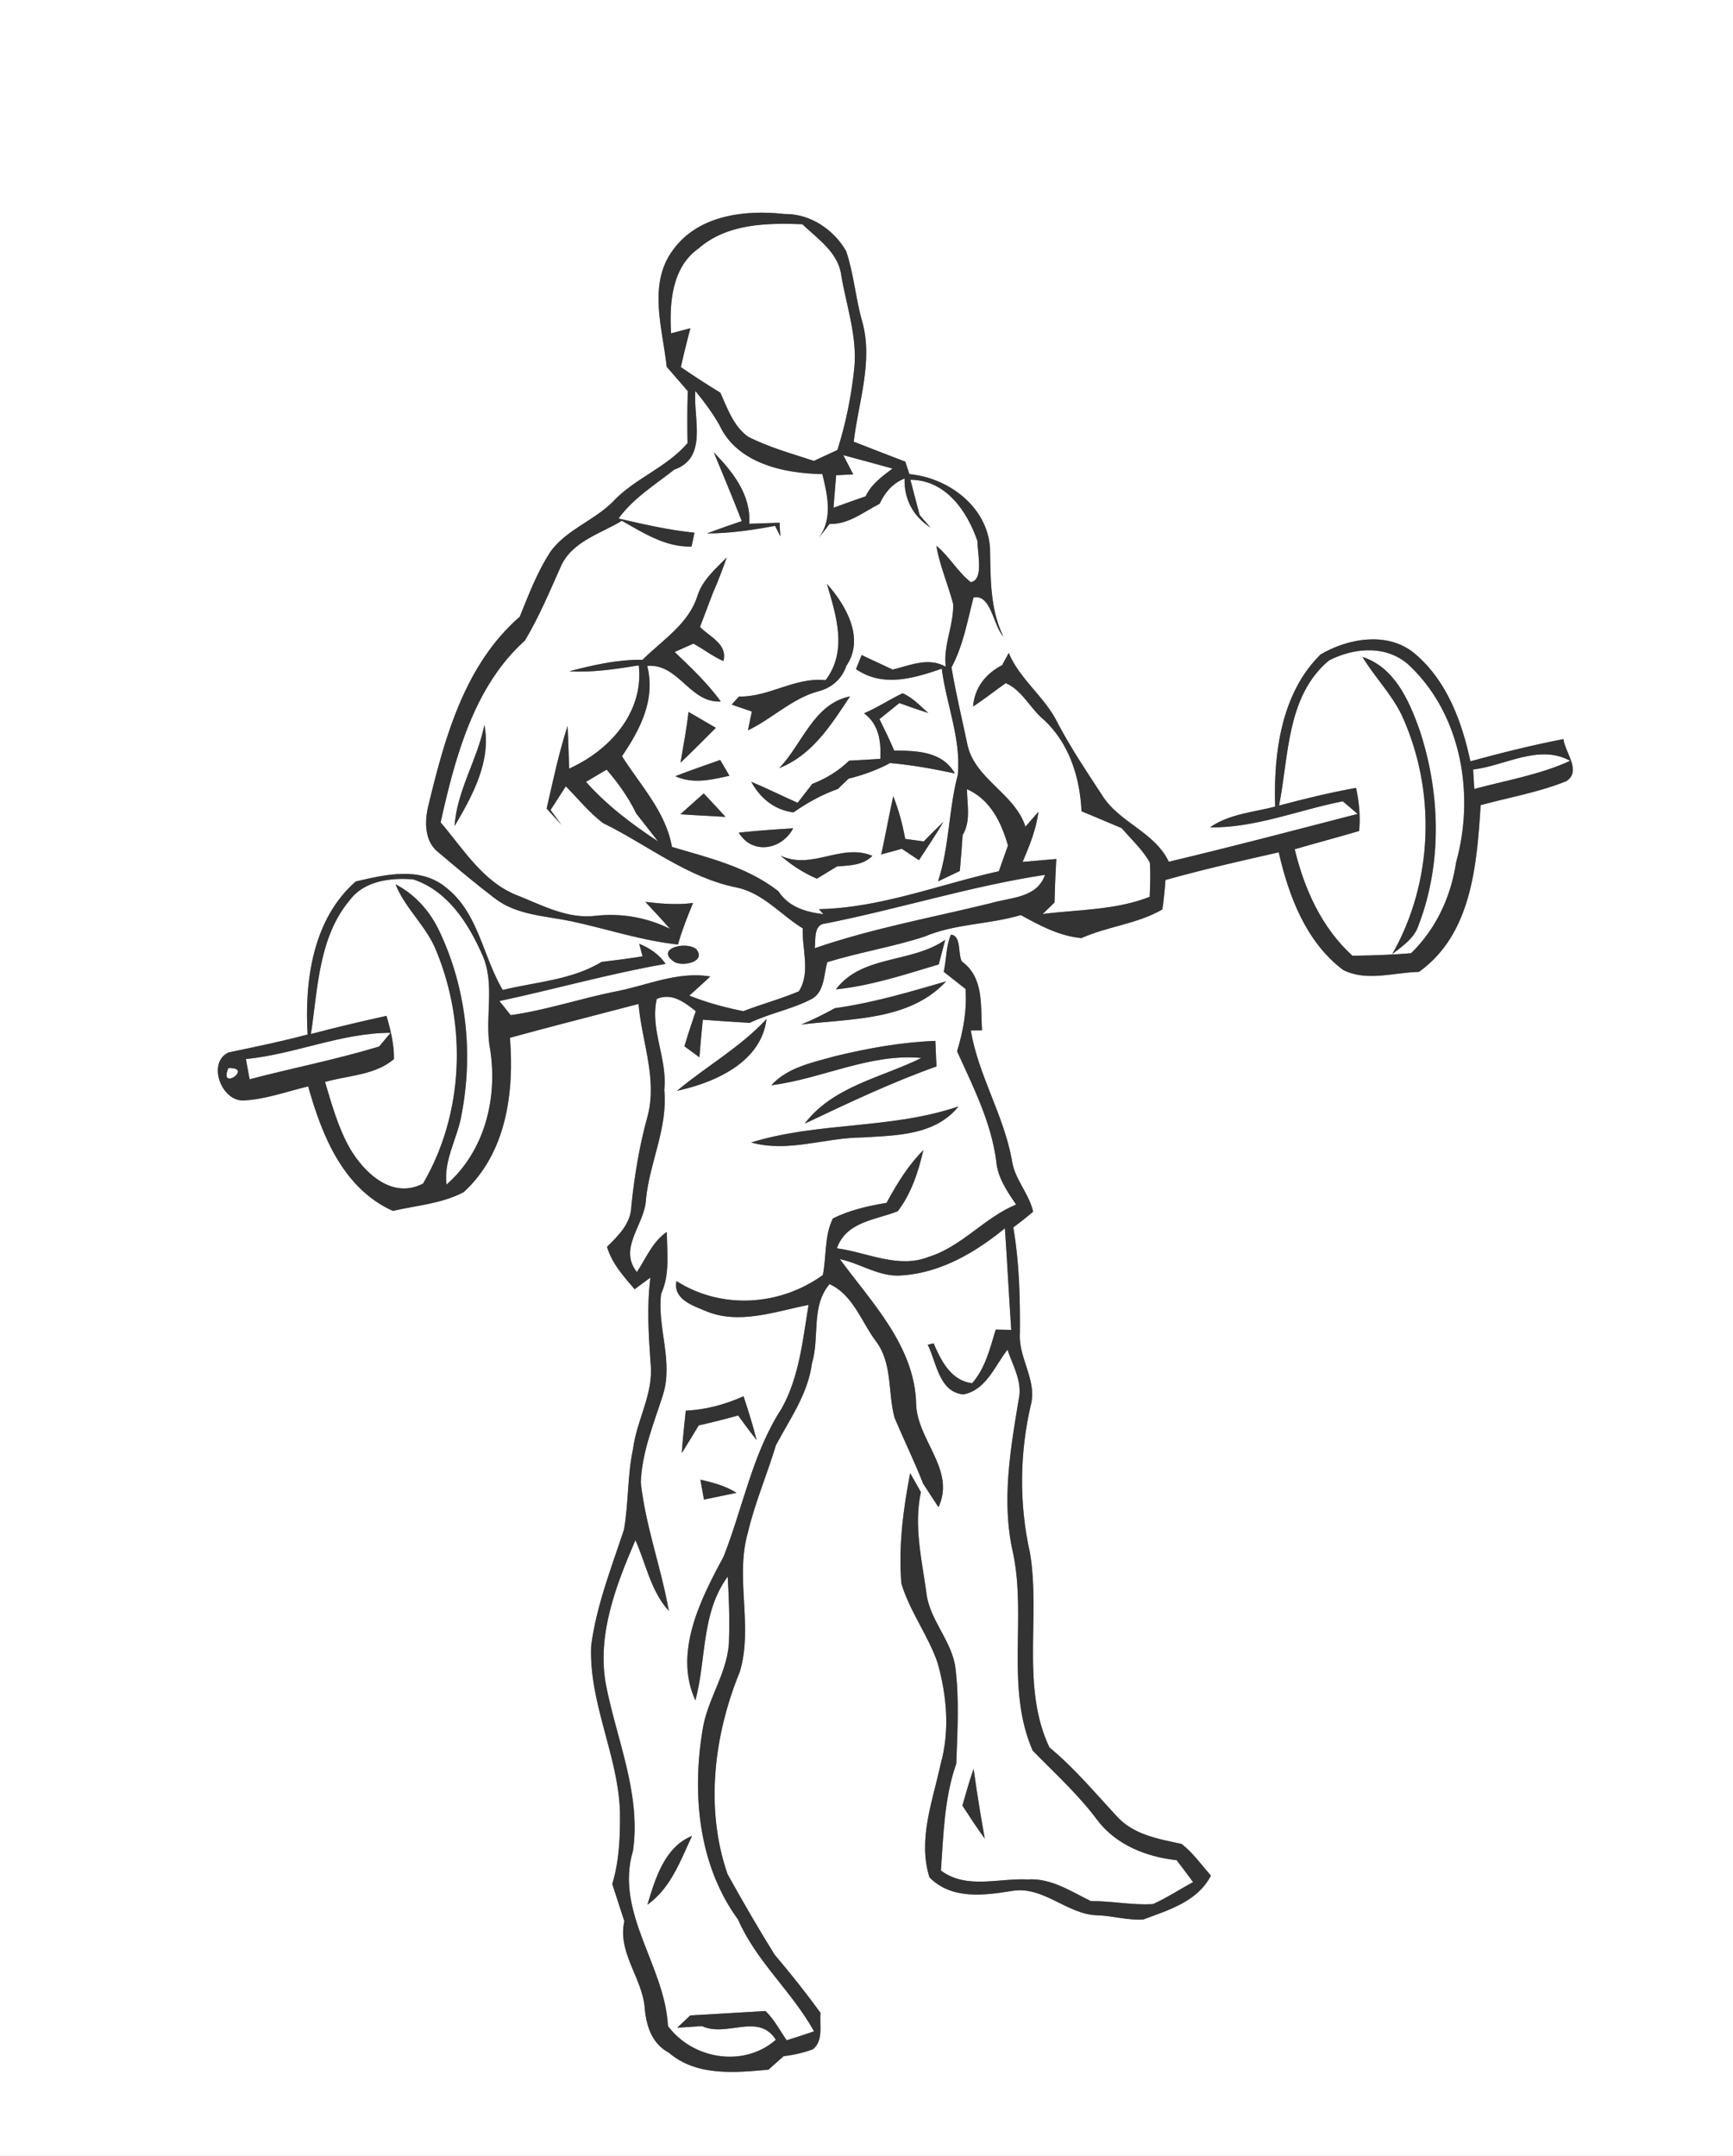 <svg width="221pt" height="275pt" viewBox="0 0 221 275" xmlns="http://www.w3.org/2000/svg"><rect x="0" y="0" width="221" height="275" fill="#808080" stroke="none"/><g fill="#FFF"><path d="M0 0h221v275H0V0m85.84 31.86c-3.27 4.39-1.34 10.01-.82 14.93.9 1.03 1.8 2.07 2.69 3.1-.07 2.21-.07 4.42-.03 6.63-2.7 3.16-6.81 4.52-9.6 7.56-2.39 2.34-5.8 3.49-7.83 6.22-1.71 2.59-2.81 5.51-3.97 8.37-7.02 6.12-9.55 15.38-11.65 24.09-.5 2.02-.52 4.59 1.3 5.98 2.35 1.99 4.72 3.98 7.17 5.85 2.8 2.16 6.45 2.23 9.78 2.93 4.53.97 8.95 2.47 13.58 2.96.51-1.82 1.21-3.56 1.92-5.3-2.03.27-4.07.1-6.09-.14 1.07 1.13 2.13 2.27 3.15 3.44a17.055 17.055 0 00-9.51-1.66c-3.48.42-6.66-1.28-9.79-2.54-4.46-1.65-7.01-5.94-9.95-9.38 1.85-8.26 4.22-17.33 10.74-23.18 1.78-2.96 3.11-6.14 4.51-9.28 1.34-3.31 5.06-4.32 7.87-6.01 2.77 1.57 5.57 3.38 8.88 3.29.1-.44.28-1.32.37-1.77-3.27-.33-6.48-1.07-9.68-1.81 1.88-2.6 4.64-4.28 7.11-6.24 4.34-1.49 2.39-6.63 2.69-10.02 1.13 1.37 2.2 2.81 3.08 4.37 2.26 4.86 8.23 6.16 13.11 6.22.67 2.74 1.35 5.68-.46 8.17.35-.45 1.03-1.35 1.38-1.81 2.42.09 4.33-1.53 6.38-2.56.67-1.44 1.67-2.64 3.19-3.23-.08 2.65 1.08 4.79 3.3 6.26-.35-.4-1.04-1.2-1.38-1.6-.4-1.5-.79-3-1.18-4.5 4.53.02 7.25 4.02 8.56 7.85-.04 1.43.85 4.91-.86 5.21-1.68-1.32-2.73-3.28-4.39-4.64.43 2.55 1.49 4.92 2.14 7.41.1 2.71-1.29 5.28-.94 8.02-2.21-1.26-4.54-.18-6.77.36-1.32-.61-2.64-1.23-3.96-1.85-.18.44-.54 1.34-.72 1.79 3.43 2.37 7.33 1.18 10.94-.05.57 4.53 2.49 8.96 2.04 13.56-1.18 4.47-1.07 9.16-2.52 13.57.7-.33 2.09-1 2.78-1.33.14-1.53.26-3.05.36-4.58 1.09-1.8.55-3.88.56-5.85 2.96 1.3 4.38 4.24 5.22 7.18-.39 1.09-.78 2.19-1.16 3.28-7.64 1.7-15.02 4.67-22.95 4.84l.58.64c-2.26-.27-4.44-.91-5.74-2.92-3.98-3.12-8.85-4.25-13.58-5.66-.77-4.46-4.03-7.86-6.37-11.57 2.33-3.43 4.3-7.22 3.22-11.52 4.02-.33 5.41 4.77 9.38 4.54-1.7-2.34-3.8-4.32-5.88-6.31.79-.37 1.59-.72 2.39-1.07 1.29.7 2.46 1.63 3.82 2.22.59-2.16-1.78-3.09-2.98-4.35.54-1.42 1.07-2.83 1.61-4.25.66-1.51 1.25-3.05 1.8-4.61-1.46 1.48-3.13 2.9-3.76 4.96-1.14 3.54-4.46 5.59-6.98 8.09-3.17-.04-6.3.67-9.35 1.47 2.98.17 5.94-.28 8.87-.76.67 6-3.72 10.86-8.88 13.17-.05-1.82-.12-3.64-.19-5.45-1.13 3.45-1.86 7.01-2.68 10.55.63.68 1.25 1.37 1.88 2.06-.35-.47-1.04-1.41-1.38-1.88.49-.75 1.46-2.27 1.95-3.02 1.56 1.58 2.97 3.35 4.76 4.7 5.66 2.77 10.72 6.95 17.04 8.21 3.35.71 5.6 3.48 8.41 5.21-.11 2.63 1.03 5.67-.5 8.03-2.31.98-4.74 1.63-7.08 2.53-2.35-.46-4.66-1.1-6.89-1.98.9-.8 1.79-1.62 2.68-2.44-4.2-.71-8.17 1.19-12.22 1.94-4.43.9-8.75 2.36-13.23 2.99l-1.44-1.8c7.08-1.51 14.06-3.5 21.19-4.74-.83-1.21-2.01-2.01-3.36-2.56l.42 1.6c-1.73.28-3.47.5-5.22.71-3.83 2.32-8.36 2.54-12.61 3.58-2.55-4.29-3.1-9.89-7.27-13.1-3.27-2.69-7.74-1.61-11.47-.74-5.47 4.77-6.55 12.65-6.14 19.52-3.34.89-6.72 1.58-10.09 2.29-2.74 1.26-.96 6.32 2.02 6.12 2.79-.17 5.44-1.15 8.14-1.79 1.76 6.27 4.45 13.01 10.8 15.88 3.02-.7 6.28-.93 9.04-2.4 5.43-4.98 6.45-12.69 5.89-19.68 5.45-1.5 10.93-2.88 16.4-4.32.4 4.77 2.41 9.48 1.16 14.3-1.05 3.76-1.68 7.62-2.08 11.51-.05 2.19-1.65 3.74-3.1 5.17.62 2.12 2.11 3.76 3.52 5.41.5-.37 1.51-1.11 2.01-1.48-.46 3.66-.23 7.33.03 10.99.4 3.8-1.78 7.17-2.24 10.86-.73 3.39-.56 6.9-1.16 10.3-1.6 4.86-3.51 9.68-4.18 14.79-.32 7.25 3.41 13.92 3.67 21.11.04 3.12-.07 6.29-.98 9.3.51 1.58 1.03 3.16 1.54 4.75-.89 3.96 2.23 7.15 2.59 10.96.17 2.28.9 4.66 3.07 5.79 3.5 3.04 8.43 2.58 12.72 2.18.64-.58 1.29-1.15 1.94-1.72 1.28-.15 2.53-.44 3.73-.88 1.38-1.13.81-3.09.97-4.63-1.85-2.57-3.82-5.03-5.86-7.44-2.09-3.37-4.08-6.81-6-10.27-2.89-8.35-1.74-17.73 1.56-25.8 1.74-5.78-.62-11.92 1.02-17.72.9-3.82 2.46-7.44 3.59-11.19 1.78-3.36 4.09-6.55 4.59-10.44 1.02-3.32-.16-7.29 2.25-10.11 2.98 1.34 4.06 4.81 5.91 7.28 2.14 2.83 1.5 6.54 2.38 9.77 1.19 2.82 2.53 5.57 3.65 8.41.49.75 1.46 2.25 1.95 2.99 2.22-4.78-2.72-8.51-2.85-13.18-.17-7.32-5.63-12.89-9.73-18.46 2.69.56 5.12 2.36 7.96 2.07 4.93-.33 9.35-2.94 13.09-6 .3 4.31.51 8.64.81 12.96l-1.98-.04c-.73 2.38-1.32 4.92-3.01 6.84-2.71-.34-3.95-2.86-4.91-5.08-.19.04-.56.13-.75.17 1.13 2.26 1.43 6.04 4.55 6.34 2.91-.57 3.99-3.62 5.62-5.71.62 1.89 1.74 3.75 1.52 5.82-1.1 6.6-2.35 13.47-.81 20.11 1.74 8.33-.98 17.18 2.5 25.21 2.82 2.89 5.83 5.61 8.25 8.87 2.4 3.17 6.26 4.69 10.11 5.11.71.92 1.41 1.86 2.1 2.8-1.71.91-3.34 2.01-5.12 2.8-2.65.17-5.27-.41-7.91-.38-2.56-1.24-5.1-2.97-8.07-2.76-3.7-.19-7.82 1.29-11.06-1.14.33-4.57.42-9.26 1.96-13.63.14-4.05.39-8.12-.1-12.14-.42-3.53-3.34-6.17-3.72-9.71-.58-4.22-1.62-8.52-.69-12.79-.45-.81-.91-1.62-1.37-2.42-.89 4.62-1.51 9.37-1.12 14.08 1.07 3.57 3.4 6.59 4.61 10.1 1.19 4.19 1.58 8.71.39 12.95-1.01 4.7-2.93 9.62-1.42 14.43 2.81 2.86 6.96 2.31 10.54 1.73 4.01-.67 7.02 3.03 10.9 3.11 1.95.07 3.88.67 5.84.53 3.24-1.21 6.9-2.28 8.61-5.59-1.21-1.38-2.28-2.9-3.73-4.04-2.97-.64-6.16-1.17-8.3-3.56-2.78-3-5.4-6.14-8.56-8.75-3.65-7.72-1.12-16.63-2.48-24.82-1.42-6.29-1.33-12.91.18-19.17.59-3.06-1.66-5.77-1.47-8.82.04-4.52-.07-9.06-.84-13.53.87-.63 1.71-1.3 2.53-2-.52-2.33-2.36-4.13-2.7-6.52-1.02-5.76-4.27-10.83-5.25-16.6.35-.01 1.07-.01 1.43-.02-.2-3.12.29-6.69-2.57-8.78-.53-.95-.03-3.3-1.39-3.42-.64 1.49-.57 3.17-.92 4.74.92.73 1.85 1.46 2.78 2.19.19 2.7-.29 5.37-1.08 7.95 2.05 4.52 4.36 9.06 5 14.04.18 2.09 1.39 3.83 2.53 5.51-4.05 1.67-6.91 5.35-11.14 6.67-3.88 1.55-7.86-.58-11.72-1.09 1.22-3.42 4.9-3.59 7.77-4.73 1.73-2.27 2.63-5.05 3.26-7.79-1.95 1.95-3.38 4.31-4.69 6.72-2.35.4-4.71.92-6.85 2-1.09 2.2-.8 4.83-1.28 7.21-5.45 3.94-12.91 4.44-18.66.77-.46 2.22 1.89 3.07 3.54 3.74 4.29 1.92 8.97.15 13.3-.7-.74 4.48-1.18 9.18-3.43 13.21-3.73 5.74-4.93 12.62-7.41 18.91-2.92 5.41-6.4 12.22-3.59 18.32 1.42-5.28.72-11.13 4.12-15.78.15 2.64.26 5.29.17 7.94-.01 3.95-2.54 7.28-3.28 11.08-1.5 8.37-.72 17.66 4.43 24.72 2.34 5.36 6.88 9.19 9.69 14.26-1.16.4-2.32.78-3.49 1.14-.87-1.26-1.59-2.66-2.7-3.73-3.2.18-6.4.39-9.59.56-.42.39-1.25 1.17-1.66 1.57l3.15-.21c3.15 1.49 7.2-1.78 9.42 1.75-4.1 3.58-10.58 2.51-13.76-1.76-.38-7.69-6.81-14.49-4.46-22.33 1.06-7.29-2.11-14.25-3.46-21.28-1.14-6.36 1.31-12.61 3.77-18.36 1.36 3.02 1.95 6.49 4.26 9.01-.97-5.5-2.96-10.78-3.57-16.35.13-3.9 1.66-7.52 2.82-11.19 1.36-4.24-.76-8.65-.23-12.91 1.15-2.48.74-5.24.73-7.88-1.83 1.24-2.64 3.34-3.82 5.12-2.44-3.08 1.04-6.07 1.16-9.31.47-4.71 2.81-9.12 2.33-13.93.44-3.94-1.86-7.73-.95-11.61 1.96-.8 3.5.42 4.97 1.57-.51 1.48-1 2.97-1.45 4.48.64.46 1.27.93 1.91 1.4.13-1.6.27-3.19.44-4.79 2 .15 3.99.29 5.98.4 2.58-1.24 5.44-1.74 7.97-3.08 1.59-.96 1.46-3.08 1.92-4.66 4.09-1.26 8.33-1.94 12.39-3.26 3.9-1.66 8.25-1.54 12.29-2.75 2.42 1.34 4.92 2.68 7.73 2.94 3.34-1.5 7.13-1.8 10.32-3.66.18-1.25.31-2.5.39-3.75 4.78-1.34 9.61-2.44 14.45-3.53 1.28 5.58 3.47 11.43 8.21 15 2.99 1.53 6.49.31 9.67.25 6.75-4.82 7.38-13.71 7.87-21.27 3.64-.99 7.41-1.64 10.91-3.05 1.99-1.26-.14-3.67-.36-5.37-4 .77-7.94 1.76-11.86 2.83-1.08-5.04-2.97-10.21-6.99-13.65-3.39-2.97-8.57-2.08-12.13.03-5.03 4.97-5.99 12.65-5.78 19.4-2.8.72-5.87.94-8.31 2.65 5.82.07 11.3-2.22 16.94-3.33l1.89 1.61c-8.01 2.07-16.02 4.19-24.08 6.1-1.84-3.85-6.37-4.99-8.54-8.54-1.97-3.01-3.98-6.01-5.65-9.19-1.61-3.3-4.79-5.49-6.22-8.9-.21.39-.63 1.17-.85 1.56-2.09 1.08-3.51 2.87-3.7 5.27 1.43-.93 2.77-2 4.17-2.98 2.07.87 3.15 3.28 4.89 4.7 3.22 3.01 4.57 7.34 4.77 11.64 1.71.7 3.41 1.44 5.12 2.15 1.22 1.43 2.66 2.73 3.59 4.39.12 1.45.03 2.91-.01 4.37-4.35 1.72-9.09 1.62-13.66 2.2.38-.37 1.14-1.1 1.52-1.47.04-1.85.12-3.7.22-5.55-1.07.09-3.22.28-4.29.37.88-2.06 1.73-4.16 2.02-6.4-.41.48-1.25 1.43-1.66 1.91-1.39-4.31-6.56-6.1-7.43-10.61-.68-3.24-1.46-6.45-2-9.71 1.5-2.79 2.02-5.91 2.81-8.92 2.25-.44 2.47 3.52 3.79 4.96-1.71-3.54-1.61-7.44-1.69-11.27-.35-5.27-5.29-8.96-10.28-9.42l-.52-1.59c-2.2-.84-4.39-1.7-6.58-2.55.6-5.08 2.5-10.24 1.08-15.34-.85-2.95-1.06-6.06-2.05-8.97-1.58-2.76-4.59-4.78-7.84-4.73-5.05-.57-11 .13-14.22 4.56m5.18 25.83c1.21 2.92 2.43 5.83 3.57 8.78-1.49.5-2.97 1.02-4.43 1.57 2.92 0 5.82-.43 8.68-.97l.68 1.35c-.05-.58-.08-1.16-.11-1.74-.97.03-2.9.1-3.86.13.23-3.71-2.11-6.63-4.53-9.12m14.43 16.79c1.18 4.02 2.67 8.55-.17 12.28-3.89-.42-7.2 2.17-11.05 2.09-.23.25-.69.77-.92 1.03l2.57.88c-.13.6-.38 1.8-.5 2.4 3.07-1.47 5.54-4 8.87-4.95 1.74-.41 3.11-1.57 3.68-3.28 2.38-3.47-.03-7.73-2.48-10.45m4.73 16.51c1.9 1.37 2.2 3.61 2.08 5.81-1.33.08-2.66.16-3.98.23-1.34 1.31-2.94 2.28-4.69 2.96-.62.8-1.25 1.6-1.87 2.41-1.99-.87-3.92-1.85-5.92-2.68 1.15 2.1 2.97 3.61 5.39 3.9 1.76-1.22 3.63-2.27 5.65-2.98.35-.33 1.04-.99 1.38-1.32 1.83-.45 3.62-1.09 5.29-1.99 2.78.25 5.53.74 8.26 1.33-1.61-2.84-4.86-2.9-7.74-2.92-.58-1.36-1.22-2.69-1.88-4.01.85-.68 1.69-1.36 2.54-2.05 1.22.45 2.45.87 3.69 1.27-1.04-.91-2-1.97-3.28-2.52-1.67.8-3.21 1.83-4.92 2.56m-10.81 6.99c4.24-1.68 6.62-5.53 9.03-9.15-4.64.94-6.06 6.06-9.03 9.15M87.8 90.81c-.24 2.18-.66 4.32-1.02 6.48 1.54-1.45 3.01-2.96 4.51-4.45l-3.49-2.03m-26.03 1.67c-.89 4.42-3.51 8.38-3.8 12.89 2.28-3.86 4.7-8.27 3.8-12.89m24.35 6.53c2.24 1.03 4.62.46 6.9-.06-.29-.5-.89-1.51-1.18-2.01-1.91.68-3.83 1.33-5.72 2.07m3.62 2.2c-.99.88-1.99 1.76-2.97 2.65 1.91.14 3.83.22 5.75.34-.92-1.01-1.84-2.01-2.78-2.99m24.17.35c-.54 2.47-.99 4.96-1.53 7.43.65-.18 1.96-.54 2.62-.72.54.36 1.64 1.09 2.19 1.45 1.06-1.62 2.14-3.22 3.12-4.89-.85.82-1.69 1.65-2.51 2.5l-2.36-.32c-.35-1.87-.83-3.69-1.53-5.45m-19.7 4.65c1.75 2.88 5.5 2.18 6.94-.55-2.32.13-4.63.31-6.94.55m5.35 2.94c1.37 1.21 2.92 2.2 4.61 2.93.64-.39 1.93-1.17 2.57-1.56 1.59-.13 3.31-.13 4.51-1.35-3.97-1.66-7.73 1.86-11.69-.02m-13.55 13.56c1.04.6 4.07.01 2.8-1.62-1.3-1.12-5.36-.07-2.8 1.62m20.59 3.49c4.49-.46 8.8-1.9 13.11-3.18.21-.78.62-2.36.83-3.14-4.3 3.02-10.58 1.88-13.94 6.32m-.13 2.4c-1.39.77-2.82 1.48-4.3 2.09 6.31-.79 13.81-.45 18.48-5.51-4.67 1.36-9.35 2.75-14.18 3.42m-20.13 10.54c4.8-1.04 10.74-3.62 11.41-9.16-3.36 3.63-7.67 6.02-11.41 9.16m20.13-4.41c-2.87.8-6 1.41-8.11 3.7 6.44-.81 12.56-4.09 19.14-3.48-5.06 2.51-11.29 3.62-14.88 8.38 5.52-2.62 11.04-5.24 16.81-7.3-.07-1.09-.1-2.17-.15-3.26-4.33.17-8.61.94-12.81 1.96m-10.68 11c4.73 1.32 9.43-.62 14.18-.64 4.32-.26 9.31-.26 12.26-3.96-8.56 2.93-17.84 1.95-26.44 4.6m-8.34 34.21c-.19 1.8-.38 3.61-.51 5.42.73-1.17 1.45-2.35 2.16-3.54 1.69-.38 3.37-.8 5.03-1.27.76 1.06 1.54 2.11 2.35 3.14-.46-1.89-1.06-3.74-1.66-5.59-2.33 1.05-4.8 1.72-7.37 1.84m1.87 8.8c.11.64.34 1.91.45 2.54 1.04-.21 3.11-.64 4.15-.86-1.4-.89-3.01-1.31-4.6-1.68m33.41 41.57c.93 1.42 1.84 2.85 2.85 4.21-.53-2.96-1.01-5.92-1.42-8.89-.54 1.54-.98 3.11-1.43 4.68m-40.17 12.65c2.98-2.12 4.21-5.61 5.69-8.78-3.52 1.44-4.69 5.47-5.69 8.78z"/><path d="M89.05 31.72c3.64-3.2 8.69-3.29 13.27-3.12 1.97 1.89 4.61 3.62 4.97 6.57.67 3.95 2.08 7.86 1.64 11.92-.38 3.49-1.07 6.96-2.14 10.31-1 .46-2 .93-3 1.39-2.83-.93-5.74-1.73-8.4-3.09-1.86-1.35-2.62-3.6-3.53-5.61a110.75 110.75 0 01-5.03-3.26c.36-1.66.78-3.31 1.21-4.96-.61.16-1.85.49-2.46.65-.22-3.81.06-8.37 3.47-10.8zM107.54 58.06c2.1.56 4.19 1.13 6.28 1.71-1.34 1-2.7 1.99-3.43 3.54-1.37.47-2.74.96-4.1 1.46.09-1.04.25-3.11.34-4.15.54-.03 1.64-.08 2.18-.11-.32-.61-.95-1.84-1.27-2.45zM169.49 84.24c3.36-1.72 7.63-2 10.47.87 6.46 6.31 8.11 16.38 5.73 24.88-.66 4.4-2.54 8.48-5.74 11.6-2.49.21-4.99.29-7.48.32-3.93-3.58-6.13-8.49-7.36-13.58 2.73-.8 5.48-1.52 8.21-2.33.19-1.85 0-3.69-.39-5.5-3.31.6-6.58 1.39-9.82 2.26 1.26-6.32.95-14 6.38-18.52m4.26-.44c1.54 2.55 3.69 4.71 5 7.41 4.42 9.64 4.05 21.26-1.21 30.5 1.32-1.04 2.85-2.04 3.38-3.74 3.04-7.98 2.75-17.03.04-25.06-1.32-3.66-3.19-7.83-7.21-9.11zM187.86 98.16c4.09-.49 8.4-3.3 12.38-1.11-3.89 1.78-8.13 2.48-12.23 3.59-.04-.62-.11-1.86-.15-2.48zM74.73 99.73c.66-.39 1.97-1.17 2.63-1.56 1.47 1.71 2.79 3.55 3.77 5.59.92 1.19 1.87 2.37 2.79 3.57-3.33-2.19-6.54-4.61-9.19-7.6zM44.66 114.75c1.85-2.42 5.21-2.81 8.03-2.58 4.38 1.44 7.02 5.57 8.79 9.57 1.76 3.87.24 8.16 1.04 12.21.95 6.2-.74 12.93-5.58 17.15-.4-3.17 1.46-5.99 1.94-9.04 1.48-7.73.58-15.99-2.78-23.13-1.18-2.6-3.11-4.81-5.66-6.13 1.25 3.13 3.99 5.38 5.22 8.54 3.88 9.47 3.49 20.72-1.71 29.63-3.89 2.04-7.44-1.29-9.31-4.45-1.51-2.65-2.32-5.61-3.19-8.51 2.94-.84 6.38-.85 8.79-2.92.02-1.88-.43-3.72-.95-5.51-3.22.71-6.44 1.47-9.64 2.32.89-5.85.98-12.41 5.01-17.15zM105.27 117.8c9.38-1.86 18.54-4.77 28-6.21-1.03 2.97-4.38 2.87-6.86 3.6-7.52 1.85-15.18 3.23-22.51 5.76.15-1.01-.21-3.05 1.37-3.15z"/><path d="M31.36 135.09c6.25-.62 12.14-3.34 18.45-3.35-.37.44-1.1 1.31-1.46 1.75-5.43 1.65-11.03 2.74-16.52 4.18-.12-.65-.35-1.94-.47-2.58zM29.12 136.24c3.29-.11-1.28 3.07 0 0z"/></g><g fill="#333"><path d="M85.84 31.86c3.22-4.43 9.17-5.13 14.22-4.56 3.25-.05 6.26 1.97 7.84 4.73.99 2.91 1.2 6.02 2.05 8.97 1.42 5.1-.48 10.26-1.08 15.34 2.19.85 4.38 1.71 6.58 2.55l.52 1.59c4.99.46 9.93 4.15 10.28 9.42.08 3.83-.02 7.73 1.69 11.27-1.32-1.44-1.54-5.4-3.79-4.96-.79 3.01-1.31 6.13-2.81 8.92.54 3.26 1.32 6.47 2 9.71.87 4.51 6.04 6.3 7.43 10.61.41-.48 1.25-1.43 1.66-1.91-.29 2.24-1.14 4.34-2.02 6.4 1.07-.09 3.22-.28 4.29-.37-.1 1.85-.18 3.7-.22 5.55-.38.37-1.14 1.1-1.52 1.47 4.57-.58 9.31-.48 13.66-2.2.04-1.46.13-2.92.01-4.37-.93-1.66-2.37-2.96-3.59-4.39-1.71-.71-3.41-1.45-5.12-2.15-.2-4.3-1.55-8.63-4.77-11.64-1.74-1.42-2.82-3.83-4.89-4.7-1.4.98-2.74 2.05-4.17 2.98.19-2.4 1.61-4.19 3.7-5.27.22-.39.64-1.17.85-1.56 1.43 3.41 4.61 5.6 6.22 8.9 1.67 3.18 3.68 6.18 5.65 9.19 2.17 3.55 6.7 4.69 8.54 8.54 8.06-1.91 16.07-4.03 24.08-6.1l-1.89-1.61c-5.64 1.11-11.12 3.4-16.94 3.33 2.44-1.71 5.51-1.93 8.31-2.65-.21-6.75.75-14.43 5.78-19.4 3.56-2.11 8.74-3 12.13-.03 4.02 3.44 5.91 8.61 6.99 13.65 3.92-1.07 7.86-2.06 11.86-2.83.22 1.7 2.35 4.11.36 5.37-3.5 1.41-7.27 2.06-10.91 3.05-.49 7.56-1.12 16.45-7.87 21.27-3.18.06-6.68 1.28-9.67-.25-4.74-3.57-6.93-9.42-8.21-15-4.84 1.09-9.67 2.19-14.45 3.53-.08 1.25-.21 2.5-.39 3.75-3.19 1.86-6.98 2.16-10.32 3.66-2.81-.26-5.31-1.6-7.73-2.94-4.04 1.21-8.39 1.09-12.29 2.75-4.06 1.32-8.3 2-12.39 3.26-.46 1.58-.33 3.7-1.92 4.66-2.53 1.34-5.39 1.84-7.97 3.08-1.99-.11-3.98-.25-5.98-.4-.17 1.6-.31 3.19-.44 4.79-.64-.47-1.27-.94-1.91-1.4.45-1.51.94-3 1.45-4.48-1.47-1.15-3.01-2.37-4.97-1.57-.91 3.88 1.39 7.67.95 11.61.48 4.81-1.86 9.22-2.33 13.93-.12 3.24-3.6 6.23-1.16 9.31 1.18-1.78 1.99-3.88 3.82-5.12.01 2.64.42 5.4-.73 7.88-.53 4.26 1.59 8.67.23 12.91-1.16 3.67-2.69 7.29-2.82 11.19.61 5.57 2.6 10.85 3.57 16.35-2.31-2.52-2.9-5.99-4.26-9.01-2.46 5.75-4.91 12-3.77 18.36 1.35 7.03 4.52 13.99 3.46 21.28-2.35 7.84 4.08 14.64 4.46 22.33 3.18 4.27 9.66 5.34 13.76 1.76-2.22-3.53-6.27-.26-9.42-1.75l-3.15.21c.41-.4 1.24-1.18 1.66-1.57 3.19-.17 6.39-.38 9.59-.56 1.11 1.07 1.83 2.47 2.7 3.73 1.17-.36 2.33-.74 3.49-1.14-2.81-5.07-7.35-8.9-9.69-14.26-5.15-7.06-5.93-16.35-4.43-24.72.74-3.8 3.27-7.13 3.28-11.08.09-2.65-.02-5.3-.17-7.94-3.4 4.65-2.7 10.5-4.12 15.78-2.81-6.1.67-12.91 3.59-18.32 2.48-6.29 3.68-13.17 7.41-18.91 2.25-4.03 2.69-8.73 3.43-13.21-4.33.85-9.01 2.62-13.3.7-1.65-.67-4-1.52-3.54-3.74 5.75 3.67 13.21 3.17 18.66-.77.48-2.38.19-5.01 1.28-7.21 2.14-1.08 4.5-1.6 6.85-2 1.31-2.41 2.74-4.77 4.69-6.72-.63 2.74-1.53 5.52-3.26 7.79-2.87 1.14-6.55 1.31-7.77 4.73 3.86.51 7.84 2.64 11.72 1.09 4.23-1.32 7.09-5 11.14-6.67-1.14-1.68-2.35-3.42-2.53-5.51-.64-4.98-2.95-9.52-5-14.04.79-2.58 1.27-5.25 1.08-7.95-.93-.73-1.86-1.46-2.78-2.19.35-1.57.28-3.25.92-4.74 1.36.12.86 2.47 1.39 3.42 2.86 2.09 2.37 5.66 2.57 8.78-.36.01-1.08.01-1.43.02.98 5.77 4.23 10.84 5.25 16.6.34 2.39 2.18 4.19 2.7 6.52-.82.7-1.66 1.37-2.53 2 .77 4.47.88 9.01.84 13.53-.19 3.05 2.06 5.76 1.47 8.82-1.51 6.26-1.6 12.88-.18 19.17 1.36 8.19-1.17 17.1 2.48 24.82 3.16 2.61 5.78 5.75 8.56 8.75 2.14 2.39 5.33 2.92 8.3 3.56 1.45 1.14 2.52 2.66 3.73 4.04-1.71 3.31-5.37 4.38-8.61 5.59-1.96.14-3.89-.46-5.84-.53-3.88-.08-6.89-3.78-10.9-3.11-3.58.58-7.73 1.13-10.54-1.73-1.51-4.81.41-9.73 1.42-14.43 1.19-4.24.8-8.76-.39-12.95-1.21-3.51-3.54-6.53-4.61-10.1-.39-4.71.23-9.46 1.12-14.08.46.8.92 1.61 1.37 2.42-.93 4.27.11 8.57.69 12.79.38 3.54 3.3 6.18 3.72 9.71.49 4.02.24 8.09.1 12.14-1.54 4.37-1.63 9.06-1.96 13.63 3.24 2.43 7.36.95 11.06 1.14 2.97-.21 5.51 1.52 8.07 2.76 2.64-.03 5.26.55 7.91.38 1.78-.79 3.41-1.89 5.12-2.8-.69-.94-1.39-1.88-2.1-2.8-3.85-.42-7.71-1.94-10.11-5.11-2.42-3.26-5.43-5.98-8.25-8.87-3.48-8.03-.76-16.88-2.5-25.21-1.54-6.64-.29-13.51.81-20.11.22-2.07-.9-3.93-1.52-5.82-1.63 2.09-2.71 5.14-5.62 5.71-3.12-.3-3.42-4.08-4.55-6.34.19-.04.56-.13.75-.17.96 2.22 2.2 4.74 4.91 5.08 1.69-1.92 2.28-4.46 3.01-6.84l1.98.04c-.3-4.32-.51-8.65-.81-12.96-3.74 3.06-8.16 5.67-13.09 6-2.84.29-5.27-1.51-7.96-2.07 4.1 5.57 9.56 11.14 9.73 18.46.13 4.67 5.07 8.4 2.85 13.18-.49-.74-1.46-2.24-1.95-2.99-1.12-2.84-2.46-5.59-3.65-8.41-.88-3.23-.24-6.94-2.38-9.77-1.85-2.47-2.93-5.94-5.91-7.28-2.41 2.82-1.23 6.79-2.25 10.11-.5 3.89-2.81 7.08-4.59 10.44-1.13 3.75-2.69 7.37-3.59 11.19-1.64 5.8.72 11.94-1.02 17.72-3.3 8.07-4.45 17.45-1.56 25.8 1.92 3.46 3.91 6.9 6 10.27 2.04 2.41 4.01 4.87 5.86 7.44-.16 1.54.41 3.5-.97 4.63-1.2.44-2.45.73-3.73.88-.65.57-1.3 1.14-1.94 1.72-4.29.4-9.22.86-12.72-2.18-2.17-1.13-2.9-3.51-3.07-5.79-.36-3.81-3.48-7-2.59-10.96-.51-1.59-1.03-3.17-1.54-4.75.91-3.01 1.02-6.18.98-9.3-.26-7.19-3.99-13.86-3.67-21.11.67-5.11 2.58-9.93 4.18-14.79.6-3.4.43-6.91 1.16-10.3.46-3.69 2.64-7.06 2.24-10.86-.26-3.66-.49-7.33-.03-10.99-.5.37-1.51 1.11-2.01 1.48-1.41-1.65-2.9-3.29-3.52-5.41 1.45-1.43 3.05-2.98 3.1-5.17.4-3.89 1.03-7.75 2.08-11.51 1.25-4.82-.76-9.53-1.16-14.3-5.47 1.44-10.95 2.82-16.4 4.32.56 6.99-.46 14.7-5.89 19.68-2.76 1.47-6.02 1.7-9.04 2.4-6.35-2.87-9.04-9.61-10.8-15.88-2.7.64-5.35 1.62-8.14 1.79-2.98.2-4.76-4.86-2.02-6.12 3.37-.71 6.75-1.4 10.09-2.29-.41-6.87.67-14.75 6.14-19.52 3.73-.87 8.2-1.95 11.47.74 4.17 3.21 4.72 8.81 7.27 13.1 4.25-1.04 8.78-1.26 12.61-3.58 1.75-.21 3.49-.43 5.22-.71l-.42-1.6c1.35.55 2.53 1.35 3.36 2.56-7.13 1.24-14.11 3.23-21.19 4.74l1.44 1.8c4.48-.63 8.8-2.09 13.23-2.99 4.05-.75 8.02-2.65 12.22-1.94-.89.82-1.78 1.64-2.68 2.44 2.23.88 4.54 1.52 6.89 1.98 2.34-.9 4.77-1.55 7.08-2.53 1.53-2.36.39-5.4.5-8.03-2.81-1.73-5.06-4.5-8.41-5.21-6.32-1.26-11.38-5.44-17.04-8.21-1.79-1.35-3.2-3.12-4.76-4.7-.49.75-1.46 2.27-1.95 3.02.34.47 1.03 1.41 1.38 1.88-.63-.69-1.25-1.38-1.88-2.06.82-3.54 1.55-7.1 2.68-10.55.07 1.81.14 3.63.19 5.45 5.16-2.31 9.55-7.17 8.88-13.17-2.93.48-5.89.93-8.87.76 3.05-.8 6.18-1.51 9.35-1.47 2.52-2.5 5.84-4.55 6.98-8.09.63-2.06 2.3-3.48 3.76-4.96-.55 1.56-1.14 3.1-1.8 4.61-.54 1.42-1.07 2.83-1.61 4.25 1.2 1.26 3.57 2.19 2.98 4.35-1.36-.59-2.53-1.52-3.82-2.22-.8.35-1.6.7-2.39 1.07 2.08 1.99 4.18 3.97 5.88 6.31-3.97.23-5.36-4.87-9.38-4.54 1.08 4.3-.89 8.09-3.22 11.52 2.34 3.71 5.6 7.11 6.37 11.57 4.73 1.41 9.6 2.54 13.58 5.66 1.3 2.01 3.48 2.65 5.74 2.92l-.58-.64c7.93-.17 15.31-3.14 22.95-4.84.38-1.09.77-2.19 1.16-3.28-.84-2.94-2.26-5.88-5.22-7.18-.01 1.97.53 4.05-.56 5.85-.1 1.53-.22 3.05-.36 4.58-.69.33-2.08 1-2.78 1.33 1.45-4.41 1.34-9.1 2.52-13.57.45-4.6-1.47-9.03-2.04-13.56-3.61 1.23-7.51 2.42-10.94.05.18-.45.54-1.35.72-1.79 1.32.62 2.64 1.24 3.96 1.85 2.23-.54 4.56-1.62 6.77-.36-.35-2.74 1.04-5.31.94-8.02-.65-2.49-1.71-4.86-2.14-7.41 1.66 1.36 2.71 3.32 4.39 4.64 1.71-.3.82-3.78.86-5.21-1.31-3.83-4.03-7.83-8.56-7.85.39 1.5.78 3 1.18 4.5.34.4 1.03 1.2 1.38 1.6-2.22-1.47-3.38-3.61-3.3-6.26-1.52.59-2.52 1.79-3.19 3.23-2.05 1.03-3.96 2.65-6.38 2.56-.35.46-1.03 1.36-1.38 1.81 1.81-2.49 1.13-5.43.46-8.17-4.88-.06-10.85-1.36-13.11-6.22-.88-1.56-1.95-3-3.08-4.37-.3 3.39 1.65 8.53-2.69 10.02-2.47 1.96-5.23 3.64-7.11 6.24 3.2.74 6.41 1.48 9.68 1.81-.09.45-.27 1.33-.37 1.77-3.31.09-6.11-1.72-8.88-3.29-2.81 1.69-6.53 2.7-7.87 6.01-1.4 3.14-2.73 6.32-4.51 9.28-6.52 5.85-8.89 14.92-10.74 23.18 2.94 3.44 5.49 7.73 9.95 9.38 3.13 1.26 6.31 2.96 9.79 2.54 3.29-.37 6.55.2 9.51 1.66-1.02-1.17-2.08-2.31-3.15-3.44 2.02.24 4.06.41 6.09.14-.71 1.74-1.41 3.48-1.92 5.3-4.63-.49-9.05-1.99-13.58-2.96-3.33-.7-6.98-.77-9.78-2.93-2.45-1.87-4.82-3.86-7.17-5.85-1.82-1.39-1.8-3.96-1.3-5.98 2.1-8.71 4.63-17.97 11.65-24.09 1.16-2.86 2.26-5.78 3.97-8.37 2.03-2.73 5.44-3.88 7.83-6.22 2.79-3.04 6.9-4.4 9.6-7.56-.04-2.21-.04-4.42.03-6.63-.89-1.03-1.79-2.07-2.69-3.1-.52-4.92-2.45-10.54.82-14.93m3.21-.14c-3.41 2.43-3.69 6.99-3.47 10.8.61-.16 1.85-.49 2.46-.65-.43 1.65-.85 3.3-1.21 4.96 1.65 1.13 3.32 2.22 5.03 3.26.91 2.01 1.67 4.26 3.53 5.61 2.66 1.36 5.57 2.16 8.4 3.09 1-.46 2-.93 3-1.39 1.07-3.35 1.76-6.82 2.14-10.31.44-4.06-.97-7.97-1.64-11.92-.36-2.95-3-4.68-4.97-6.57-4.58-.17-9.63-.08-13.27 3.12m18.49 26.34c.32.61.95 1.84 1.27 2.45-.54.03-1.64.08-2.18.11-.09 1.04-.25 3.11-.34 4.15 1.36-.5 2.73-.99 4.1-1.46.73-1.55 2.09-2.54 3.43-3.54-2.09-.58-4.18-1.15-6.28-1.71m61.95 26.18c-5.43 4.52-5.12 12.2-6.38 18.52 3.24-.87 6.51-1.66 9.82-2.26.39 1.81.58 3.65.39 5.5-2.73.81-5.48 1.53-8.21 2.33 1.23 5.09 3.43 10 7.36 13.58 2.49-.03 4.99-.11 7.48-.32 3.2-3.12 5.08-7.2 5.74-11.6 2.38-8.5.73-18.57-5.73-24.88-2.84-2.87-7.11-2.59-10.47-.87m18.37 13.92c.04.62.11 1.86.15 2.48 4.1-1.11 8.34-1.81 12.23-3.59-3.98-2.19-8.29.62-12.38 1.11M74.73 99.73c2.65 2.99 5.86 5.41 9.19 7.6-.92-1.2-1.87-2.38-2.79-3.57-.98-2.04-2.3-3.88-3.77-5.59-.66.39-1.97 1.17-2.63 1.56m-30.07 15.02c-4.03 4.74-4.12 11.3-5.01 17.15 3.2-.85 6.42-1.61 9.64-2.32.52 1.79.97 3.63.95 5.51-2.41 2.07-5.85 2.08-8.79 2.92.87 2.9 1.68 5.86 3.19 8.51 1.87 3.16 5.42 6.49 9.31 4.45 5.2-8.91 5.59-20.16 1.71-29.63-1.23-3.16-3.97-5.41-5.22-8.54 2.55 1.32 4.48 3.53 5.66 6.13 3.36 7.14 4.26 15.4 2.78 23.13-.48 3.05-2.34 5.87-1.94 9.04 4.84-4.22 6.53-10.95 5.58-17.15-.8-4.05.72-8.34-1.04-12.21-1.77-4-4.41-8.13-8.79-9.57-2.82-.23-6.18.16-8.03 2.58m60.61 3.05c-1.58.1-1.22 2.14-1.37 3.15 7.33-2.53 14.99-3.91 22.51-5.76 2.48-.73 5.83-.63 6.86-3.6-9.46 1.44-18.62 4.35-28 6.21m-73.91 17.29c.12.64.35 1.93.47 2.58 5.49-1.44 11.09-2.53 16.52-4.18.36-.44 1.09-1.31 1.46-1.75-6.31.01-12.2 2.73-18.45 3.35m-2.24 1.15c-1.28 3.07 3.29-.11 0 0z"/><path d="M91.02 57.69c2.42 2.49 4.76 5.41 4.53 9.12.96-.03 2.89-.1 3.86-.13.03.58.06 1.16.11 1.74l-.68-1.35c-2.86.54-5.76.97-8.68.97 1.46-.55 2.94-1.07 4.43-1.57-1.14-2.95-2.36-5.86-3.57-8.78zM105.45 74.48c2.45 2.72 4.86 6.98 2.48 10.45-.57 1.71-1.94 2.87-3.68 3.28-3.33.95-5.8 3.48-8.87 4.95.12-.6.37-1.8.5-2.4l-2.57-.88c.23-.26.69-.78.92-1.03 3.85.08 7.16-2.51 11.05-2.09 2.84-3.73 1.35-8.26.17-12.28zM173.75 83.8c4.02 1.28 5.89 5.45 7.21 9.11 2.71 8.03 3 17.08-.04 25.06-.53 1.7-2.06 2.7-3.38 3.74 5.26-9.24 5.63-20.86 1.21-30.5-1.31-2.7-3.46-4.86-5-7.41zM110.18 90.99c1.71-.73 3.25-1.76 4.92-2.56 1.28.55 2.24 1.61 3.28 2.52-1.24-.4-2.47-.82-3.69-1.27-.85.69-1.69 1.37-2.54 2.05.66 1.32 1.3 2.65 1.88 4.01 2.88.02 6.13.08 7.74 2.92-2.73-.59-5.48-1.08-8.26-1.33-1.67.9-3.46 1.54-5.29 1.99-.34.33-1.03.99-1.38 1.32-2.02.71-3.89 1.76-5.65 2.98-2.42-.29-4.24-1.8-5.39-3.9 2 .83 3.93 1.81 5.92 2.68.62-.81 1.25-1.61 1.87-2.41 1.75-.68 3.35-1.65 4.69-2.96 1.32-.07 2.65-.15 3.98-.23.12-2.2-.18-4.44-2.08-5.81z"/><path d="M99.37 97.98c2.97-3.09 4.39-8.21 9.03-9.15-2.41 3.62-4.79 7.47-9.03 9.15zM87.8 90.81l3.49 2.03c-1.5 1.49-2.97 3-4.51 4.45.36-2.16.78-4.3 1.02-6.48zM61.77 92.48c.9 4.62-1.52 9.03-3.8 12.89.29-4.51 2.91-8.47 3.8-12.89zM86.12 99.01c1.89-.74 3.81-1.39 5.72-2.07.29.5.89 1.51 1.18 2.01-2.28.52-4.66 1.09-6.9.06zM89.74 101.21c.94.98 1.86 1.98 2.78 2.99-1.92-.12-3.84-.2-5.75-.34.98-.89 1.98-1.77 2.97-2.65zM113.91 101.56c.7 1.76 1.18 3.58 1.53 5.45l2.36.32c.82-.85 1.66-1.68 2.51-2.5-.98 1.67-2.06 3.27-3.12 4.89-.55-.36-1.65-1.09-2.19-1.45-.66.18-1.97.54-2.62.72.54-2.47.99-4.96 1.53-7.43zM94.21 106.21c2.31-.24 4.62-.42 6.94-.55-1.44 2.73-5.19 3.43-6.94.55zM99.56 109.15c3.96 1.88 7.72-1.64 11.69.02-1.2 1.22-2.92 1.22-4.51 1.35-.64.39-1.93 1.17-2.57 1.56-1.69-.73-3.24-1.72-4.61-2.93zM86.01 122.71c-2.56-1.69 1.5-2.74 2.8-1.62 1.27 1.63-1.76 2.22-2.8 1.62zM106.6 126.2c3.36-4.44 9.64-3.3 13.94-6.32-.21.78-.62 2.36-.83 3.14-4.31 1.28-8.62 2.72-13.11 3.18zM106.47 128.6c4.83-.67 9.51-2.06 14.18-3.42-4.67 5.06-12.17 4.72-18.48 5.51 1.48-.61 2.91-1.32 4.3-2.09zM86.34 139.14c3.74-3.14 8.05-5.53 11.41-9.16-.67 5.54-6.61 8.12-11.41 9.16zM106.47 134.73c4.2-1.02 8.48-1.79 12.81-1.96.05 1.09.08 2.17.15 3.26-5.77 2.06-11.29 4.68-16.81 7.3 3.59-4.76 9.82-5.87 14.88-8.38-6.58-.61-12.7 2.67-19.14 3.48 2.11-2.29 5.24-2.9 8.11-3.7zM95.79 145.73c8.6-2.65 17.88-1.67 26.44-4.6-2.95 3.7-7.94 3.7-12.26 3.96-4.75.02-9.45 1.96-14.18.64zM87.45 179.94c2.57-.12 5.04-.79 7.37-1.84.6 1.85 1.2 3.7 1.66 5.59-.81-1.03-1.59-2.08-2.35-3.14-1.66.47-3.34.89-5.03 1.27-.71 1.19-1.43 2.37-2.16 3.54.13-1.81.32-3.62.51-5.42zM89.32 188.74c1.59.37 3.2.79 4.6 1.68-1.04.22-3.11.65-4.15.86-.11-.63-.34-1.9-.45-2.54zM122.73 230.31c.45-1.57.89-3.14 1.43-4.68.41 2.97.89 5.93 1.42 8.89-1.01-1.36-1.92-2.79-2.85-4.21zM82.56 242.96c1-3.31 2.17-7.34 5.69-8.78-1.48 3.17-2.71 6.66-5.69 8.78z"/></g></svg>